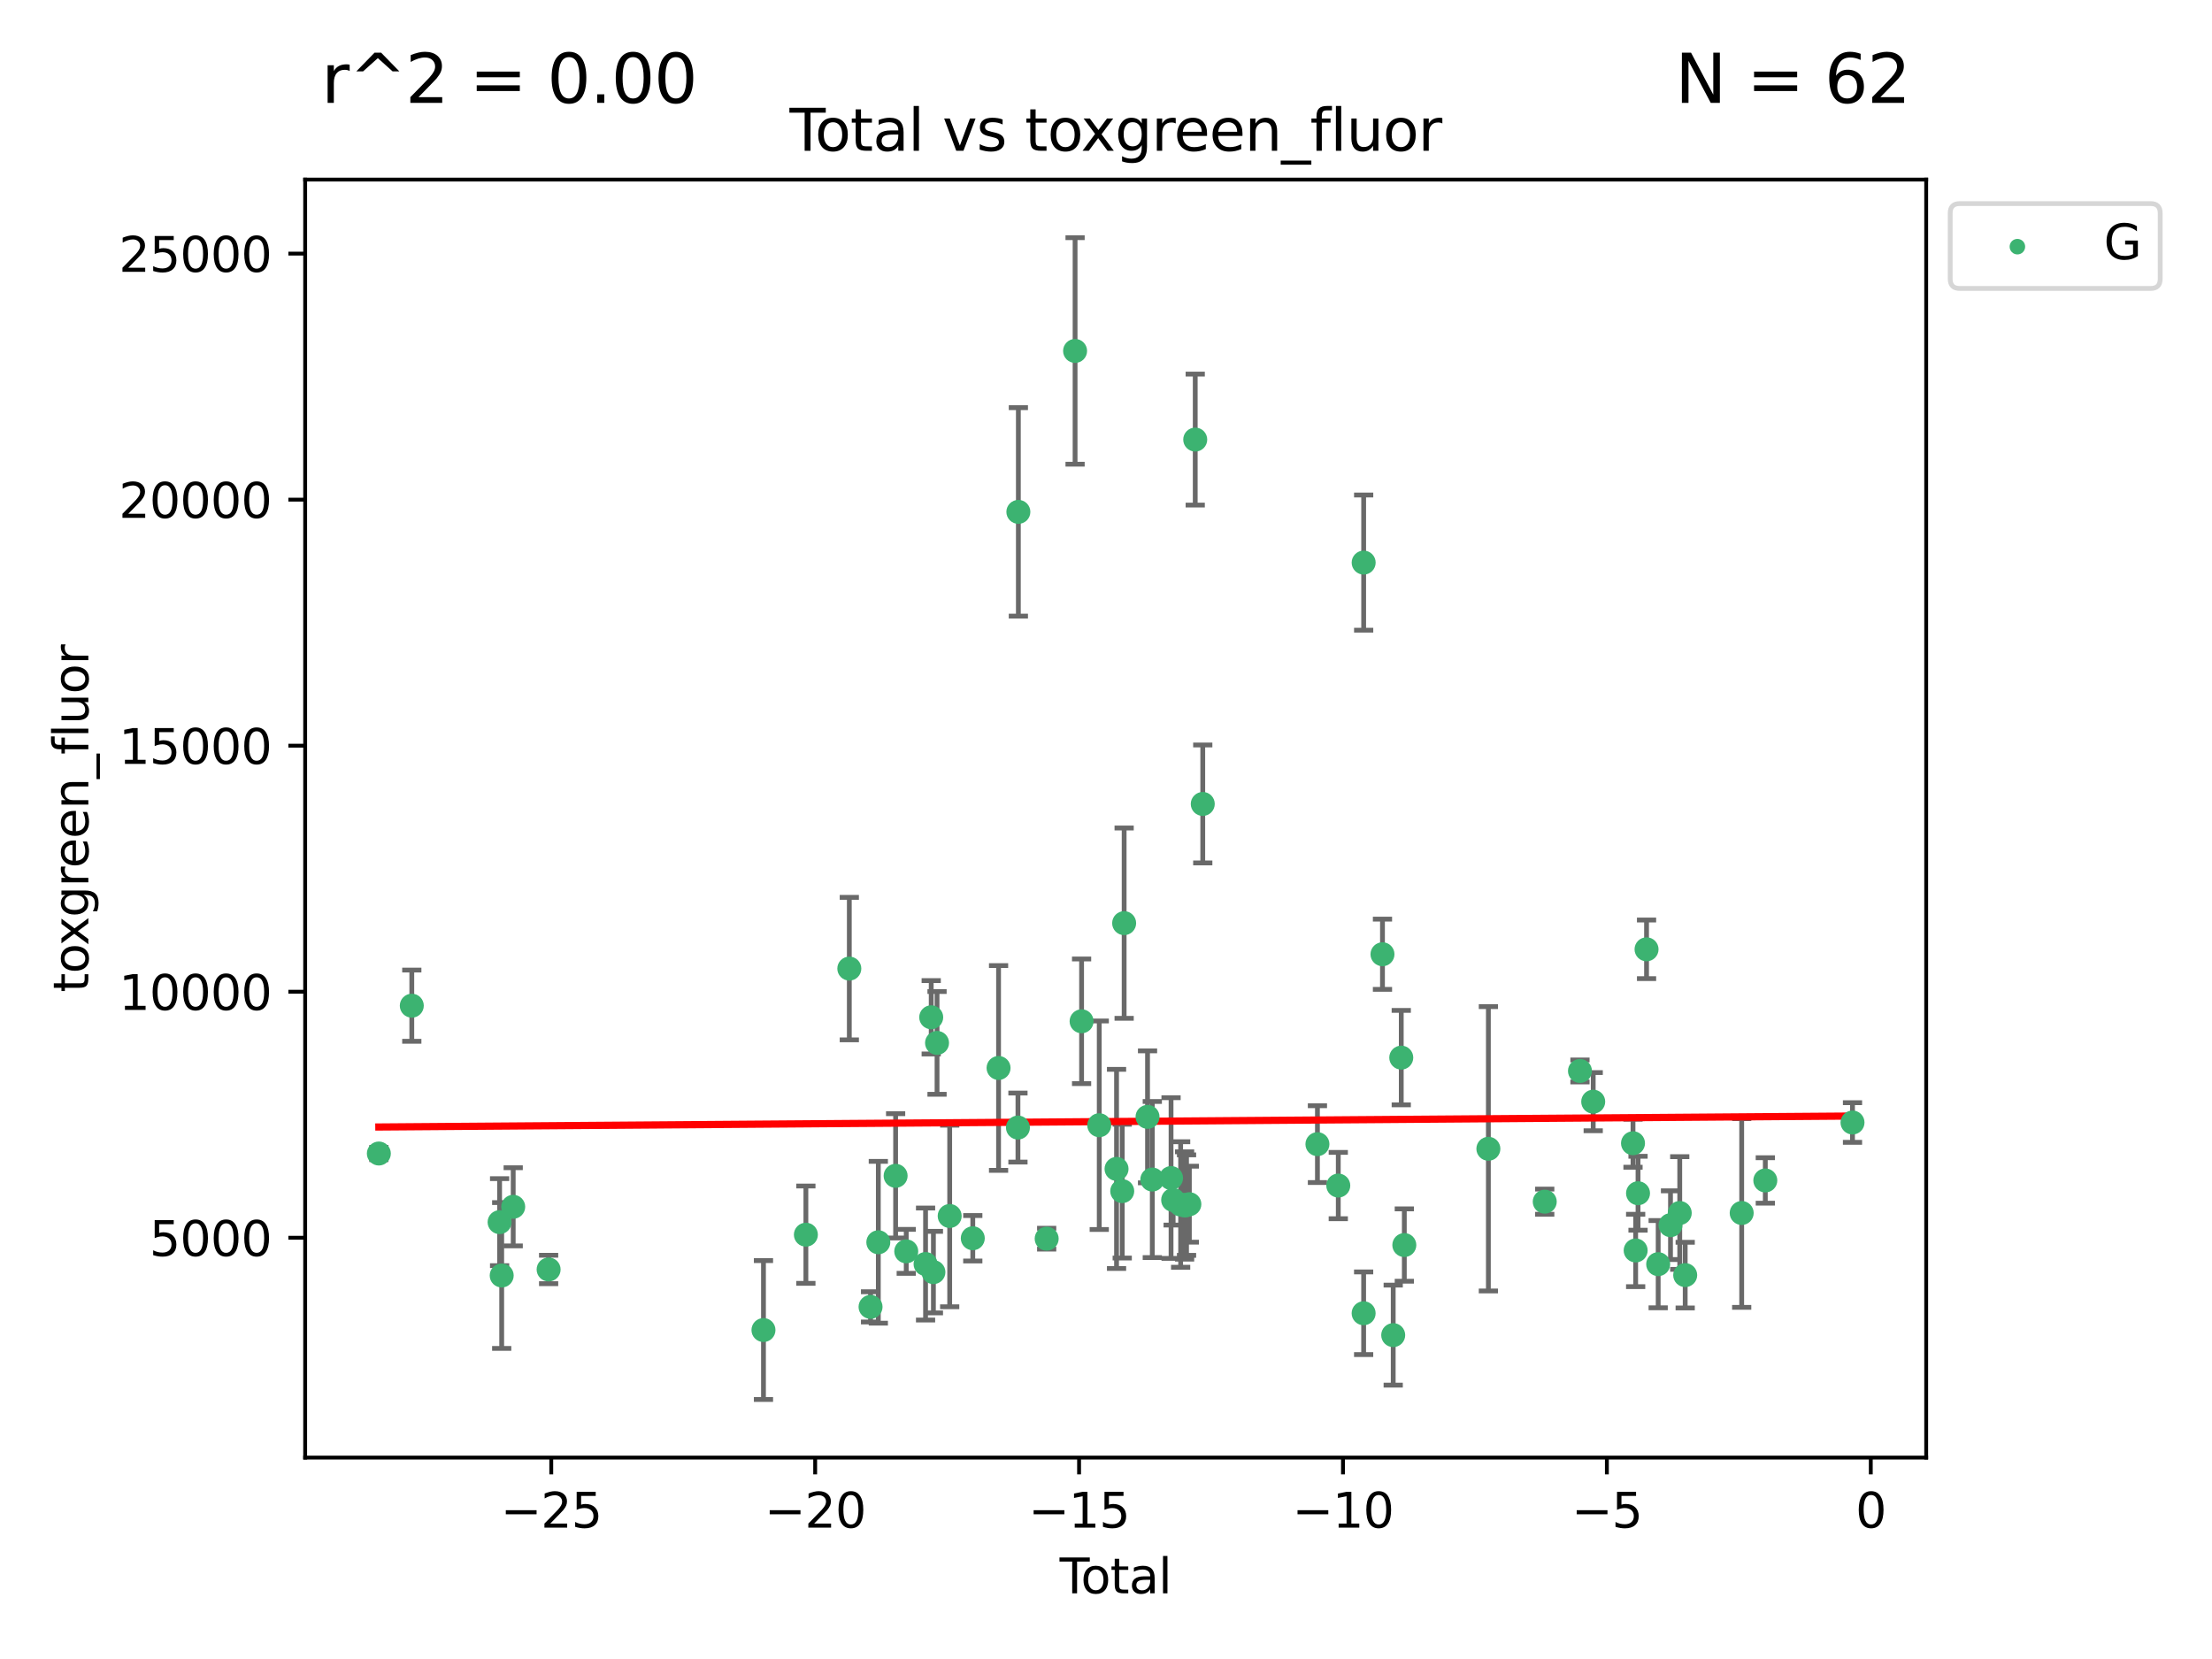 <?xml version="1.0" encoding="utf-8" standalone="no"?>
<!DOCTYPE svg PUBLIC "-//W3C//DTD SVG 1.1//EN"
  "http://www.w3.org/Graphics/SVG/1.1/DTD/svg11.dtd">
<svg xmlns:xlink="http://www.w3.org/1999/xlink" width="460.8pt" height="345.6pt" viewBox="0 0 460.8 345.6" xmlns="http://www.w3.org/2000/svg" version="1.1">
 <defs>
  <style type="text/css">*{stroke-linejoin: round; stroke-linecap: butt}</style>
 </defs>
 <g id="figure_1">
  <g id="patch_1">
   <path d="M 0 345.6 
L 460.8 345.6 
L 460.8 0 
L 0 0 
z
" style="fill: #ffffff"/>
  </g>
  <g id="axes_1">
   <g id="patch_2">
    <path d="M 63.571 303.64 
L 401.26 303.64 
L 401.26 37.411 
L 63.571 37.411 
z
" style="fill: #ffffff"/>
   </g>
   <g id="PathCollection_1">
    <defs>
     <path id="mf1ba4dc14d" d="M 0 1.118 
C 0.297 1.118 0.581 1 0.791 0.791 
C 1 0.581 1.118 0.297 1.118 0 
C 1.118 -0.297 1 -0.581 0.791 -0.791 
C 0.581 -1 0.297 -1.118 0 -1.118 
C -0.297 -1.118 -0.581 -1 -0.791 -0.791 
C -1 -0.581 -1.118 -0.297 -1.118 0 
C -1.118 0.297 -1 0.581 -0.791 0.791 
C -0.581 1 -0.297 1.118 0 1.118 
z
" style="stroke: #3cb371"/>
    </defs>
    <g clip-path="url(#pa11c1ba873)">
     <use xlink:href="#mf1ba4dc14d" x="78.921" y="240.299" style="fill: #3cb371; stroke: #3cb371"/>
     <use xlink:href="#mf1ba4dc14d" x="85.785" y="209.503" style="fill: #3cb371; stroke: #3cb371"/>
     <use xlink:href="#mf1ba4dc14d" x="104.076" y="254.595" style="fill: #3cb371; stroke: #3cb371"/>
     <use xlink:href="#mf1ba4dc14d" x="104.513" y="265.711" style="fill: #3cb371; stroke: #3cb371"/>
     <use xlink:href="#mf1ba4dc14d" x="106.91" y="251.399" style="fill: #3cb371; stroke: #3cb371"/>
     <use xlink:href="#mf1ba4dc14d" x="114.287" y="264.455" style="fill: #3cb371; stroke: #3cb371"/>
     <use xlink:href="#mf1ba4dc14d" x="159.045" y="277.073" style="fill: #3cb371; stroke: #3cb371"/>
     <use xlink:href="#mf1ba4dc14d" x="167.88" y="257.208" style="fill: #3cb371; stroke: #3cb371"/>
     <use xlink:href="#mf1ba4dc14d" x="176.928" y="201.776" style="fill: #3cb371; stroke: #3cb371"/>
     <use xlink:href="#mf1ba4dc14d" x="181.351" y="272.245" style="fill: #3cb371; stroke: #3cb371"/>
     <use xlink:href="#mf1ba4dc14d" x="182.971" y="258.786" style="fill: #3cb371; stroke: #3cb371"/>
     <use xlink:href="#mf1ba4dc14d" x="186.574" y="244.947" style="fill: #3cb371; stroke: #3cb371"/>
     <use xlink:href="#mf1ba4dc14d" x="188.787" y="260.679" style="fill: #3cb371; stroke: #3cb371"/>
     <use xlink:href="#mf1ba4dc14d" x="192.812" y="263.32" style="fill: #3cb371; stroke: #3cb371"/>
     <use xlink:href="#mf1ba4dc14d" x="193.988" y="211.918" style="fill: #3cb371; stroke: #3cb371"/>
     <use xlink:href="#mf1ba4dc14d" x="194.447" y="265.008" style="fill: #3cb371; stroke: #3cb371"/>
     <use xlink:href="#mf1ba4dc14d" x="195.203" y="217.256" style="fill: #3cb371; stroke: #3cb371"/>
     <use xlink:href="#mf1ba4dc14d" x="197.837" y="253.313" style="fill: #3cb371; stroke: #3cb371"/>
     <use xlink:href="#mf1ba4dc14d" x="202.649" y="257.952" style="fill: #3cb371; stroke: #3cb371"/>
     <use xlink:href="#mf1ba4dc14d" x="208.019" y="222.477" style="fill: #3cb371; stroke: #3cb371"/>
     <use xlink:href="#mf1ba4dc14d" x="212.057" y="234.891" style="fill: #3cb371; stroke: #3cb371"/>
     <use xlink:href="#mf1ba4dc14d" x="212.144" y="106.634" style="fill: #3cb371; stroke: #3cb371"/>
     <use xlink:href="#mf1ba4dc14d" x="218.04" y="258.042" style="fill: #3cb371; stroke: #3cb371"/>
     <use xlink:href="#mf1ba4dc14d" x="223.96" y="73.106" style="fill: #3cb371; stroke: #3cb371"/>
     <use xlink:href="#mf1ba4dc14d" x="225.315" y="212.753" style="fill: #3cb371; stroke: #3cb371"/>
     <use xlink:href="#mf1ba4dc14d" x="228.993" y="234.403" style="fill: #3cb371; stroke: #3cb371"/>
     <use xlink:href="#mf1ba4dc14d" x="232.596" y="243.505" style="fill: #3cb371; stroke: #3cb371"/>
     <use xlink:href="#mf1ba4dc14d" x="233.781" y="248.134" style="fill: #3cb371; stroke: #3cb371"/>
     <use xlink:href="#mf1ba4dc14d" x="234.179" y="192.308" style="fill: #3cb371; stroke: #3cb371"/>
     <use xlink:href="#mf1ba4dc14d" x="239.053" y="232.661" style="fill: #3cb371; stroke: #3cb371"/>
     <use xlink:href="#mf1ba4dc14d" x="240.046" y="245.721" style="fill: #3cb371; stroke: #3cb371"/>
     <use xlink:href="#mf1ba4dc14d" x="243.952" y="245.408" style="fill: #3cb371; stroke: #3cb371"/>
     <use xlink:href="#mf1ba4dc14d" x="244.39" y="249.975" style="fill: #3cb371; stroke: #3cb371"/>
     <use xlink:href="#mf1ba4dc14d" x="245.949" y="250.92" style="fill: #3cb371; stroke: #3cb371"/>
     <use xlink:href="#mf1ba4dc14d" x="246.773" y="251.124" style="fill: #3cb371; stroke: #3cb371"/>
     <use xlink:href="#mf1ba4dc14d" x="247.177" y="251.046" style="fill: #3cb371; stroke: #3cb371"/>
     <use xlink:href="#mf1ba4dc14d" x="247.765" y="250.854" style="fill: #3cb371; stroke: #3cb371"/>
     <use xlink:href="#mf1ba4dc14d" x="248.988" y="91.572" style="fill: #3cb371; stroke: #3cb371"/>
     <use xlink:href="#mf1ba4dc14d" x="250.557" y="167.476" style="fill: #3cb371; stroke: #3cb371"/>
     <use xlink:href="#mf1ba4dc14d" x="274.445" y="238.348" style="fill: #3cb371; stroke: #3cb371"/>
     <use xlink:href="#mf1ba4dc14d" x="278.788" y="246.973" style="fill: #3cb371; stroke: #3cb371"/>
     <use xlink:href="#mf1ba4dc14d" x="284.07" y="273.574" style="fill: #3cb371; stroke: #3cb371"/>
     <use xlink:href="#mf1ba4dc14d" x="284.076" y="117.2" style="fill: #3cb371; stroke: #3cb371"/>
     <use xlink:href="#mf1ba4dc14d" x="287.995" y="198.787" style="fill: #3cb371; stroke: #3cb371"/>
     <use xlink:href="#mf1ba4dc14d" x="290.231" y="278.131" style="fill: #3cb371; stroke: #3cb371"/>
     <use xlink:href="#mf1ba4dc14d" x="291.908" y="220.323" style="fill: #3cb371; stroke: #3cb371"/>
     <use xlink:href="#mf1ba4dc14d" x="292.545" y="259.368" style="fill: #3cb371; stroke: #3cb371"/>
     <use xlink:href="#mf1ba4dc14d" x="310.056" y="239.312" style="fill: #3cb371; stroke: #3cb371"/>
     <use xlink:href="#mf1ba4dc14d" x="321.798" y="250.329" style="fill: #3cb371; stroke: #3cb371"/>
     <use xlink:href="#mf1ba4dc14d" x="329.136" y="223.102" style="fill: #3cb371; stroke: #3cb371"/>
     <use xlink:href="#mf1ba4dc14d" x="331.895" y="229.499" style="fill: #3cb371; stroke: #3cb371"/>
     <use xlink:href="#mf1ba4dc14d" x="340.185" y="238.157" style="fill: #3cb371; stroke: #3cb371"/>
     <use xlink:href="#mf1ba4dc14d" x="340.737" y="260.493" style="fill: #3cb371; stroke: #3cb371"/>
     <use xlink:href="#mf1ba4dc14d" x="341.232" y="248.573" style="fill: #3cb371; stroke: #3cb371"/>
     <use xlink:href="#mf1ba4dc14d" x="343.005" y="197.758" style="fill: #3cb371; stroke: #3cb371"/>
     <use xlink:href="#mf1ba4dc14d" x="345.43" y="263.349" style="fill: #3cb371; stroke: #3cb371"/>
     <use xlink:href="#mf1ba4dc14d" x="347.996" y="255.227" style="fill: #3cb371; stroke: #3cb371"/>
     <use xlink:href="#mf1ba4dc14d" x="349.922" y="252.692" style="fill: #3cb371; stroke: #3cb371"/>
     <use xlink:href="#mf1ba4dc14d" x="351.057" y="265.63" style="fill: #3cb371; stroke: #3cb371"/>
     <use xlink:href="#mf1ba4dc14d" x="362.826" y="252.69" style="fill: #3cb371; stroke: #3cb371"/>
     <use xlink:href="#mf1ba4dc14d" x="367.746" y="245.91" style="fill: #3cb371; stroke: #3cb371"/>
     <use xlink:href="#mf1ba4dc14d" x="385.911" y="233.84" style="fill: #3cb371; stroke: #3cb371"/>
    </g>
   </g>
   <g id="matplotlib.axis_1">
    <g id="xtick_1">
     <g id="line2d_1">
      <defs>
       <path id="m470da95556" d="M 0 0 
L 0 3.5 
" style="stroke: #000000; stroke-width: 0.8"/>
      </defs>
      <g>
       <use xlink:href="#m470da95556" x="114.838" y="303.64" style="stroke: #000000; stroke-width: 0.8"/>
      </g>
     </g>
     <g id="text_1">
      <!-- −25 -->
      <g transform="translate(104.285 318.238)scale(0.1 -0.1)">
       <defs>
        <path id="DejaVuSans-2212" d="M 678 2272 
L 4684 2272 
L 4684 1741 
L 678 1741 
L 678 2272 
z
" transform="scale(0.016)"/>
        <path id="DejaVuSans-32" d="M 1228 531 
L 3431 531 
L 3431 0 
L 469 0 
L 469 531 
Q 828 903 1448 1529 
Q 2069 2156 2228 2338 
Q 2531 2678 2651 2914 
Q 2772 3150 2772 3378 
Q 2772 3750 2511 3984 
Q 2250 4219 1831 4219 
Q 1534 4219 1204 4116 
Q 875 4013 500 3803 
L 500 4441 
Q 881 4594 1212 4672 
Q 1544 4750 1819 4750 
Q 2544 4750 2975 4387 
Q 3406 4025 3406 3419 
Q 3406 3131 3298 2873 
Q 3191 2616 2906 2266 
Q 2828 2175 2409 1742 
Q 1991 1309 1228 531 
z
" transform="scale(0.016)"/>
        <path id="DejaVuSans-35" d="M 691 4666 
L 3169 4666 
L 3169 4134 
L 1269 4134 
L 1269 2991 
Q 1406 3038 1543 3061 
Q 1681 3084 1819 3084 
Q 2600 3084 3056 2656 
Q 3513 2228 3513 1497 
Q 3513 744 3044 326 
Q 2575 -91 1722 -91 
Q 1428 -91 1123 -41 
Q 819 9 494 109 
L 494 744 
Q 775 591 1075 516 
Q 1375 441 1709 441 
Q 2250 441 2565 725 
Q 2881 1009 2881 1497 
Q 2881 1984 2565 2268 
Q 2250 2553 1709 2553 
Q 1456 2553 1204 2497 
Q 953 2441 691 2322 
L 691 4666 
z
" transform="scale(0.016)"/>
       </defs>
       <use xlink:href="#DejaVuSans-2212"/>
       <use xlink:href="#DejaVuSans-32" x="83.789"/>
       <use xlink:href="#DejaVuSans-35" x="147.412"/>
      </g>
     </g>
    </g>
    <g id="xtick_2">
     <g id="line2d_2">
      <g>
       <use xlink:href="#m470da95556" x="169.814" y="303.64" style="stroke: #000000; stroke-width: 0.8"/>
      </g>
     </g>
     <g id="text_2">
      <!-- −20 -->
      <g transform="translate(159.261 318.238)scale(0.1 -0.1)">
       <defs>
        <path id="DejaVuSans-30" d="M 2034 4250 
Q 1547 4250 1301 3770 
Q 1056 3291 1056 2328 
Q 1056 1369 1301 889 
Q 1547 409 2034 409 
Q 2525 409 2770 889 
Q 3016 1369 3016 2328 
Q 3016 3291 2770 3770 
Q 2525 4250 2034 4250 
z
M 2034 4750 
Q 2819 4750 3233 4129 
Q 3647 3509 3647 2328 
Q 3647 1150 3233 529 
Q 2819 -91 2034 -91 
Q 1250 -91 836 529 
Q 422 1150 422 2328 
Q 422 3509 836 4129 
Q 1250 4750 2034 4750 
z
" transform="scale(0.016)"/>
       </defs>
       <use xlink:href="#DejaVuSans-2212"/>
       <use xlink:href="#DejaVuSans-32" x="83.789"/>
       <use xlink:href="#DejaVuSans-30" x="147.412"/>
      </g>
     </g>
    </g>
    <g id="xtick_3">
     <g id="line2d_3">
      <g>
       <use xlink:href="#m470da95556" x="224.79" y="303.64" style="stroke: #000000; stroke-width: 0.8"/>
      </g>
     </g>
     <g id="text_3">
      <!-- −15 -->
      <g transform="translate(214.237 318.238)scale(0.1 -0.1)">
       <defs>
        <path id="DejaVuSans-31" d="M 794 531 
L 1825 531 
L 1825 4091 
L 703 3866 
L 703 4441 
L 1819 4666 
L 2450 4666 
L 2450 531 
L 3481 531 
L 3481 0 
L 794 0 
L 794 531 
z
" transform="scale(0.016)"/>
       </defs>
       <use xlink:href="#DejaVuSans-2212"/>
       <use xlink:href="#DejaVuSans-31" x="83.789"/>
       <use xlink:href="#DejaVuSans-35" x="147.412"/>
      </g>
     </g>
    </g>
    <g id="xtick_4">
     <g id="line2d_4">
      <g>
       <use xlink:href="#m470da95556" x="279.766" y="303.64" style="stroke: #000000; stroke-width: 0.8"/>
      </g>
     </g>
     <g id="text_4">
      <!-- −10 -->
      <g transform="translate(269.214 318.238)scale(0.1 -0.1)">
       <use xlink:href="#DejaVuSans-2212"/>
       <use xlink:href="#DejaVuSans-31" x="83.789"/>
       <use xlink:href="#DejaVuSans-30" x="147.412"/>
      </g>
     </g>
    </g>
    <g id="xtick_5">
     <g id="line2d_5">
      <g>
       <use xlink:href="#m470da95556" x="334.742" y="303.64" style="stroke: #000000; stroke-width: 0.8"/>
      </g>
     </g>
     <g id="text_5">
      <!-- −5 -->
      <g transform="translate(327.371 318.238)scale(0.1 -0.1)">
       <use xlink:href="#DejaVuSans-2212"/>
       <use xlink:href="#DejaVuSans-35" x="83.789"/>
      </g>
     </g>
    </g>
    <g id="xtick_6">
     <g id="line2d_6">
      <g>
       <use xlink:href="#m470da95556" x="389.718" y="303.64" style="stroke: #000000; stroke-width: 0.8"/>
      </g>
     </g>
     <g id="text_6">
      <!-- 0 -->
      <g transform="translate(386.537 318.238)scale(0.1 -0.1)">
       <use xlink:href="#DejaVuSans-30"/>
      </g>
     </g>
    </g>
    <g id="text_7">
     <!-- Total -->
     <g transform="translate(220.739 331.917)scale(0.1 -0.1)">
      <defs>
       <path id="DejaVuSans-54" d="M -19 4666 
L 3928 4666 
L 3928 4134 
L 2272 4134 
L 2272 0 
L 1638 0 
L 1638 4134 
L -19 4134 
L -19 4666 
z
" transform="scale(0.016)"/>
       <path id="DejaVuSans-6f" d="M 1959 3097 
Q 1497 3097 1228 2736 
Q 959 2375 959 1747 
Q 959 1119 1226 758 
Q 1494 397 1959 397 
Q 2419 397 2687 759 
Q 2956 1122 2956 1747 
Q 2956 2369 2687 2733 
Q 2419 3097 1959 3097 
z
M 1959 3584 
Q 2709 3584 3137 3096 
Q 3566 2609 3566 1747 
Q 3566 888 3137 398 
Q 2709 -91 1959 -91 
Q 1206 -91 779 398 
Q 353 888 353 1747 
Q 353 2609 779 3096 
Q 1206 3584 1959 3584 
z
" transform="scale(0.016)"/>
       <path id="DejaVuSans-74" d="M 1172 4494 
L 1172 3500 
L 2356 3500 
L 2356 3053 
L 1172 3053 
L 1172 1153 
Q 1172 725 1289 603 
Q 1406 481 1766 481 
L 2356 481 
L 2356 0 
L 1766 0 
Q 1100 0 847 248 
Q 594 497 594 1153 
L 594 3053 
L 172 3053 
L 172 3500 
L 594 3500 
L 594 4494 
L 1172 4494 
z
" transform="scale(0.016)"/>
       <path id="DejaVuSans-61" d="M 2194 1759 
Q 1497 1759 1228 1600 
Q 959 1441 959 1056 
Q 959 750 1161 570 
Q 1363 391 1709 391 
Q 2188 391 2477 730 
Q 2766 1069 2766 1631 
L 2766 1759 
L 2194 1759 
z
M 3341 1997 
L 3341 0 
L 2766 0 
L 2766 531 
Q 2569 213 2275 61 
Q 1981 -91 1556 -91 
Q 1019 -91 701 211 
Q 384 513 384 1019 
Q 384 1609 779 1909 
Q 1175 2209 1959 2209 
L 2766 2209 
L 2766 2266 
Q 2766 2663 2505 2880 
Q 2244 3097 1772 3097 
Q 1472 3097 1187 3025 
Q 903 2953 641 2809 
L 641 3341 
Q 956 3463 1253 3523 
Q 1550 3584 1831 3584 
Q 2591 3584 2966 3190 
Q 3341 2797 3341 1997 
z
" transform="scale(0.016)"/>
       <path id="DejaVuSans-6c" d="M 603 4863 
L 1178 4863 
L 1178 0 
L 603 0 
L 603 4863 
z
" transform="scale(0.016)"/>
      </defs>
      <use xlink:href="#DejaVuSans-54"/>
      <use xlink:href="#DejaVuSans-6f" x="44.084"/>
      <use xlink:href="#DejaVuSans-74" x="105.266"/>
      <use xlink:href="#DejaVuSans-61" x="144.475"/>
      <use xlink:href="#DejaVuSans-6c" x="205.754"/>
     </g>
    </g>
   </g>
   <g id="matplotlib.axis_2">
    <g id="ytick_1">
     <g id="line2d_7">
      <defs>
       <path id="m745eebcdcb" d="M 0 0 
L -3.5 0 
" style="stroke: #000000; stroke-width: 0.8"/>
      </defs>
      <g>
       <use xlink:href="#m745eebcdcb" x="63.571" y="257.843" style="stroke: #000000; stroke-width: 0.8"/>
      </g>
     </g>
     <g id="text_8">
      <!-- 5000 -->
      <g transform="translate(31.121 261.642)scale(0.1 -0.1)">
       <use xlink:href="#DejaVuSans-35"/>
       <use xlink:href="#DejaVuSans-30" x="63.623"/>
       <use xlink:href="#DejaVuSans-30" x="127.246"/>
       <use xlink:href="#DejaVuSans-30" x="190.869"/>
      </g>
     </g>
    </g>
    <g id="ytick_2">
     <g id="line2d_8">
      <g>
       <use xlink:href="#m745eebcdcb" x="63.571" y="206.589" style="stroke: #000000; stroke-width: 0.8"/>
      </g>
     </g>
     <g id="text_9">
      <!-- 10000 -->
      <g transform="translate(24.759 210.388)scale(0.1 -0.1)">
       <use xlink:href="#DejaVuSans-31"/>
       <use xlink:href="#DejaVuSans-30" x="63.623"/>
       <use xlink:href="#DejaVuSans-30" x="127.246"/>
       <use xlink:href="#DejaVuSans-30" x="190.869"/>
       <use xlink:href="#DejaVuSans-30" x="254.492"/>
      </g>
     </g>
    </g>
    <g id="ytick_3">
     <g id="line2d_9">
      <g>
       <use xlink:href="#m745eebcdcb" x="63.571" y="155.335" style="stroke: #000000; stroke-width: 0.8"/>
      </g>
     </g>
     <g id="text_10">
      <!-- 15000 -->
      <g transform="translate(24.759 159.135)scale(0.1 -0.1)">
       <use xlink:href="#DejaVuSans-31"/>
       <use xlink:href="#DejaVuSans-35" x="63.623"/>
       <use xlink:href="#DejaVuSans-30" x="127.246"/>
       <use xlink:href="#DejaVuSans-30" x="190.869"/>
       <use xlink:href="#DejaVuSans-30" x="254.492"/>
      </g>
     </g>
    </g>
    <g id="ytick_4">
     <g id="line2d_10">
      <g>
       <use xlink:href="#m745eebcdcb" x="63.571" y="104.082" style="stroke: #000000; stroke-width: 0.8"/>
      </g>
     </g>
     <g id="text_11">
      <!-- 20000 -->
      <g transform="translate(24.759 107.881)scale(0.1 -0.1)">
       <use xlink:href="#DejaVuSans-32"/>
       <use xlink:href="#DejaVuSans-30" x="63.623"/>
       <use xlink:href="#DejaVuSans-30" x="127.246"/>
       <use xlink:href="#DejaVuSans-30" x="190.869"/>
       <use xlink:href="#DejaVuSans-30" x="254.492"/>
      </g>
     </g>
    </g>
    <g id="ytick_5">
     <g id="line2d_11">
      <g>
       <use xlink:href="#m745eebcdcb" x="63.571" y="52.828" style="stroke: #000000; stroke-width: 0.8"/>
      </g>
     </g>
     <g id="text_12">
      <!-- 25000 -->
      <g transform="translate(24.759 56.627)scale(0.1 -0.1)">
       <use xlink:href="#DejaVuSans-32"/>
       <use xlink:href="#DejaVuSans-35" x="63.623"/>
       <use xlink:href="#DejaVuSans-30" x="127.246"/>
       <use xlink:href="#DejaVuSans-30" x="190.869"/>
       <use xlink:href="#DejaVuSans-30" x="254.492"/>
      </g>
     </g>
    </g>
    <g id="text_13">
     <!-- toxgreen_fluor -->
     <g transform="translate(18.401 206.72)rotate(-90)scale(0.1 -0.1)">
      <defs>
       <path id="DejaVuSans-78" d="M 3513 3500 
L 2247 1797 
L 3578 0 
L 2900 0 
L 1881 1375 
L 863 0 
L 184 0 
L 1544 1831 
L 300 3500 
L 978 3500 
L 1906 2253 
L 2834 3500 
L 3513 3500 
z
" transform="scale(0.016)"/>
       <path id="DejaVuSans-67" d="M 2906 1791 
Q 2906 2416 2648 2759 
Q 2391 3103 1925 3103 
Q 1463 3103 1205 2759 
Q 947 2416 947 1791 
Q 947 1169 1205 825 
Q 1463 481 1925 481 
Q 2391 481 2648 825 
Q 2906 1169 2906 1791 
z
M 3481 434 
Q 3481 -459 3084 -895 
Q 2688 -1331 1869 -1331 
Q 1566 -1331 1297 -1286 
Q 1028 -1241 775 -1147 
L 775 -588 
Q 1028 -725 1275 -790 
Q 1522 -856 1778 -856 
Q 2344 -856 2625 -561 
Q 2906 -266 2906 331 
L 2906 616 
Q 2728 306 2450 153 
Q 2172 0 1784 0 
Q 1141 0 747 490 
Q 353 981 353 1791 
Q 353 2603 747 3093 
Q 1141 3584 1784 3584 
Q 2172 3584 2450 3431 
Q 2728 3278 2906 2969 
L 2906 3500 
L 3481 3500 
L 3481 434 
z
" transform="scale(0.016)"/>
       <path id="DejaVuSans-72" d="M 2631 2963 
Q 2534 3019 2420 3045 
Q 2306 3072 2169 3072 
Q 1681 3072 1420 2755 
Q 1159 2438 1159 1844 
L 1159 0 
L 581 0 
L 581 3500 
L 1159 3500 
L 1159 2956 
Q 1341 3275 1631 3429 
Q 1922 3584 2338 3584 
Q 2397 3584 2469 3576 
Q 2541 3569 2628 3553 
L 2631 2963 
z
" transform="scale(0.016)"/>
       <path id="DejaVuSans-65" d="M 3597 1894 
L 3597 1613 
L 953 1613 
Q 991 1019 1311 708 
Q 1631 397 2203 397 
Q 2534 397 2845 478 
Q 3156 559 3463 722 
L 3463 178 
Q 3153 47 2828 -22 
Q 2503 -91 2169 -91 
Q 1331 -91 842 396 
Q 353 884 353 1716 
Q 353 2575 817 3079 
Q 1281 3584 2069 3584 
Q 2775 3584 3186 3129 
Q 3597 2675 3597 1894 
z
M 3022 2063 
Q 3016 2534 2758 2815 
Q 2500 3097 2075 3097 
Q 1594 3097 1305 2825 
Q 1016 2553 972 2059 
L 3022 2063 
z
" transform="scale(0.016)"/>
       <path id="DejaVuSans-6e" d="M 3513 2113 
L 3513 0 
L 2938 0 
L 2938 2094 
Q 2938 2591 2744 2837 
Q 2550 3084 2163 3084 
Q 1697 3084 1428 2787 
Q 1159 2491 1159 1978 
L 1159 0 
L 581 0 
L 581 3500 
L 1159 3500 
L 1159 2956 
Q 1366 3272 1645 3428 
Q 1925 3584 2291 3584 
Q 2894 3584 3203 3211 
Q 3513 2838 3513 2113 
z
" transform="scale(0.016)"/>
       <path id="DejaVuSans-5f" d="M 3263 -1063 
L 3263 -1509 
L -63 -1509 
L -63 -1063 
L 3263 -1063 
z
" transform="scale(0.016)"/>
       <path id="DejaVuSans-66" d="M 2375 4863 
L 2375 4384 
L 1825 4384 
Q 1516 4384 1395 4259 
Q 1275 4134 1275 3809 
L 1275 3500 
L 2222 3500 
L 2222 3053 
L 1275 3053 
L 1275 0 
L 697 0 
L 697 3053 
L 147 3053 
L 147 3500 
L 697 3500 
L 697 3744 
Q 697 4328 969 4595 
Q 1241 4863 1831 4863 
L 2375 4863 
z
" transform="scale(0.016)"/>
       <path id="DejaVuSans-75" d="M 544 1381 
L 544 3500 
L 1119 3500 
L 1119 1403 
Q 1119 906 1312 657 
Q 1506 409 1894 409 
Q 2359 409 2629 706 
Q 2900 1003 2900 1516 
L 2900 3500 
L 3475 3500 
L 3475 0 
L 2900 0 
L 2900 538 
Q 2691 219 2414 64 
Q 2138 -91 1772 -91 
Q 1169 -91 856 284 
Q 544 659 544 1381 
z
M 1991 3584 
L 1991 3584 
z
" transform="scale(0.016)"/>
      </defs>
      <use xlink:href="#DejaVuSans-74"/>
      <use xlink:href="#DejaVuSans-6f" x="39.209"/>
      <use xlink:href="#DejaVuSans-78" x="97.266"/>
      <use xlink:href="#DejaVuSans-67" x="156.445"/>
      <use xlink:href="#DejaVuSans-72" x="219.922"/>
      <use xlink:href="#DejaVuSans-65" x="258.785"/>
      <use xlink:href="#DejaVuSans-65" x="320.309"/>
      <use xlink:href="#DejaVuSans-6e" x="381.832"/>
      <use xlink:href="#DejaVuSans-5f" x="445.211"/>
      <use xlink:href="#DejaVuSans-66" x="495.211"/>
      <use xlink:href="#DejaVuSans-6c" x="530.416"/>
      <use xlink:href="#DejaVuSans-75" x="558.199"/>
      <use xlink:href="#DejaVuSans-6f" x="621.578"/>
      <use xlink:href="#DejaVuSans-72" x="682.76"/>
     </g>
    </g>
   </g>
   <g id="LineCollection_1">
    <path d="M 78.921 241.574 
L 78.921 239.023 
" clip-path="url(#pa11c1ba873)" style="fill: none; stroke: #696969"/>
    <path d="M 85.785 216.921 
L 85.785 202.085 
" clip-path="url(#pa11c1ba873)" style="fill: none; stroke: #696969"/>
    <path d="M 104.076 263.659 
L 104.076 245.531 
" clip-path="url(#pa11c1ba873)" style="fill: none; stroke: #696969"/>
    <path d="M 104.513 280.896 
L 104.513 250.525 
" clip-path="url(#pa11c1ba873)" style="fill: none; stroke: #696969"/>
    <path d="M 106.91 259.542 
L 106.91 243.256 
" clip-path="url(#pa11c1ba873)" style="fill: none; stroke: #696969"/>
    <path d="M 114.287 267.413 
L 114.287 261.497 
" clip-path="url(#pa11c1ba873)" style="fill: none; stroke: #696969"/>
    <path d="M 159.045 291.539 
L 159.045 262.607 
" clip-path="url(#pa11c1ba873)" style="fill: none; stroke: #696969"/>
    <path d="M 167.88 267.345 
L 167.88 247.072 
" clip-path="url(#pa11c1ba873)" style="fill: none; stroke: #696969"/>
    <path d="M 176.928 216.615 
L 176.928 186.936 
" clip-path="url(#pa11c1ba873)" style="fill: none; stroke: #696969"/>
    <path d="M 181.351 275.395 
L 181.351 269.095 
" clip-path="url(#pa11c1ba873)" style="fill: none; stroke: #696969"/>
    <path d="M 182.971 275.639 
L 182.971 241.932 
" clip-path="url(#pa11c1ba873)" style="fill: none; stroke: #696969"/>
    <path d="M 186.574 257.898 
L 186.574 231.996 
" clip-path="url(#pa11c1ba873)" style="fill: none; stroke: #696969"/>
    <path d="M 188.787 265.262 
L 188.787 256.097 
" clip-path="url(#pa11c1ba873)" style="fill: none; stroke: #696969"/>
    <path d="M 192.812 274.989 
L 192.812 251.652 
" clip-path="url(#pa11c1ba873)" style="fill: none; stroke: #696969"/>
    <path d="M 193.988 219.562 
L 193.988 204.275 
" clip-path="url(#pa11c1ba873)" style="fill: none; stroke: #696969"/>
    <path d="M 194.447 273.502 
L 194.447 256.514 
" clip-path="url(#pa11c1ba873)" style="fill: none; stroke: #696969"/>
    <path d="M 195.203 227.96 
L 195.203 206.552 
" clip-path="url(#pa11c1ba873)" style="fill: none; stroke: #696969"/>
    <path d="M 197.837 272.224 
L 197.837 234.402 
" clip-path="url(#pa11c1ba873)" style="fill: none; stroke: #696969"/>
    <path d="M 202.649 262.686 
L 202.649 253.219 
" clip-path="url(#pa11c1ba873)" style="fill: none; stroke: #696969"/>
    <path d="M 208.019 243.804 
L 208.019 201.15 
" clip-path="url(#pa11c1ba873)" style="fill: none; stroke: #696969"/>
    <path d="M 212.057 242.077 
L 212.057 227.706 
" clip-path="url(#pa11c1ba873)" style="fill: none; stroke: #696969"/>
    <path d="M 212.144 128.347 
L 212.144 84.922 
" clip-path="url(#pa11c1ba873)" style="fill: none; stroke: #696969"/>
    <path d="M 218.04 260.22 
L 218.04 255.865 
" clip-path="url(#pa11c1ba873)" style="fill: none; stroke: #696969"/>
    <path d="M 223.96 96.699 
L 223.96 49.513 
" clip-path="url(#pa11c1ba873)" style="fill: none; stroke: #696969"/>
    <path d="M 225.315 225.734 
L 225.315 199.773 
" clip-path="url(#pa11c1ba873)" style="fill: none; stroke: #696969"/>
    <path d="M 228.993 256.121 
L 228.993 212.684 
" clip-path="url(#pa11c1ba873)" style="fill: none; stroke: #696969"/>
    <path d="M 232.596 264.249 
L 232.596 222.761 
" clip-path="url(#pa11c1ba873)" style="fill: none; stroke: #696969"/>
    <path d="M 233.781 262.072 
L 233.781 234.195 
" clip-path="url(#pa11c1ba873)" style="fill: none; stroke: #696969"/>
    <path d="M 234.179 212.13 
L 234.179 172.487 
" clip-path="url(#pa11c1ba873)" style="fill: none; stroke: #696969"/>
    <path d="M 239.053 246.403 
L 239.053 218.919 
" clip-path="url(#pa11c1ba873)" style="fill: none; stroke: #696969"/>
    <path d="M 240.046 261.978 
L 240.046 229.464 
" clip-path="url(#pa11c1ba873)" style="fill: none; stroke: #696969"/>
    <path d="M 243.952 262.143 
L 243.952 228.673 
" clip-path="url(#pa11c1ba873)" style="fill: none; stroke: #696969"/>
    <path d="M 244.39 255.207 
L 244.39 244.744 
" clip-path="url(#pa11c1ba873)" style="fill: none; stroke: #696969"/>
    <path d="M 245.949 263.994 
L 245.949 237.846 
" clip-path="url(#pa11c1ba873)" style="fill: none; stroke: #696969"/>
    <path d="M 246.773 262.308 
L 246.773 239.94 
" clip-path="url(#pa11c1ba873)" style="fill: none; stroke: #696969"/>
    <path d="M 247.177 261.512 
L 247.177 240.581 
" clip-path="url(#pa11c1ba873)" style="fill: none; stroke: #696969"/>
    <path d="M 247.765 258.771 
L 247.765 242.937 
" clip-path="url(#pa11c1ba873)" style="fill: none; stroke: #696969"/>
    <path d="M 248.988 105.212 
L 248.988 77.931 
" clip-path="url(#pa11c1ba873)" style="fill: none; stroke: #696969"/>
    <path d="M 250.557 179.76 
L 250.557 155.192 
" clip-path="url(#pa11c1ba873)" style="fill: none; stroke: #696969"/>
    <path d="M 274.445 246.347 
L 274.445 230.348 
" clip-path="url(#pa11c1ba873)" style="fill: none; stroke: #696969"/>
    <path d="M 278.788 253.884 
L 278.788 240.062 
" clip-path="url(#pa11c1ba873)" style="fill: none; stroke: #696969"/>
    <path d="M 284.07 282.183 
L 284.07 264.966 
" clip-path="url(#pa11c1ba873)" style="fill: none; stroke: #696969"/>
    <path d="M 284.076 131.281 
L 284.076 103.119 
" clip-path="url(#pa11c1ba873)" style="fill: none; stroke: #696969"/>
    <path d="M 287.995 206.104 
L 287.995 191.471 
" clip-path="url(#pa11c1ba873)" style="fill: none; stroke: #696969"/>
    <path d="M 290.231 288.547 
L 290.231 267.715 
" clip-path="url(#pa11c1ba873)" style="fill: none; stroke: #696969"/>
    <path d="M 291.908 230.16 
L 291.908 210.487 
" clip-path="url(#pa11c1ba873)" style="fill: none; stroke: #696969"/>
    <path d="M 292.545 266.905 
L 292.545 251.831 
" clip-path="url(#pa11c1ba873)" style="fill: none; stroke: #696969"/>
    <path d="M 310.056 268.931 
L 310.056 209.693 
" clip-path="url(#pa11c1ba873)" style="fill: none; stroke: #696969"/>
    <path d="M 321.798 252.952 
L 321.798 247.706 
" clip-path="url(#pa11c1ba873)" style="fill: none; stroke: #696969"/>
    <path d="M 329.136 225.393 
L 329.136 220.812 
" clip-path="url(#pa11c1ba873)" style="fill: none; stroke: #696969"/>
    <path d="M 331.895 235.557 
L 331.895 223.441 
" clip-path="url(#pa11c1ba873)" style="fill: none; stroke: #696969"/>
    <path d="M 340.185 243.156 
L 340.185 233.159 
" clip-path="url(#pa11c1ba873)" style="fill: none; stroke: #696969"/>
    <path d="M 340.737 268.032 
L 340.737 252.954 
" clip-path="url(#pa11c1ba873)" style="fill: none; stroke: #696969"/>
    <path d="M 341.232 256.275 
L 341.232 240.872 
" clip-path="url(#pa11c1ba873)" style="fill: none; stroke: #696969"/>
    <path d="M 343.005 203.862 
L 343.005 191.654 
" clip-path="url(#pa11c1ba873)" style="fill: none; stroke: #696969"/>
    <path d="M 345.43 272.436 
L 345.43 254.262 
" clip-path="url(#pa11c1ba873)" style="fill: none; stroke: #696969"/>
    <path d="M 347.996 262.384 
L 347.996 248.07 
" clip-path="url(#pa11c1ba873)" style="fill: none; stroke: #696969"/>
    <path d="M 349.922 264.428 
L 349.922 240.955 
" clip-path="url(#pa11c1ba873)" style="fill: none; stroke: #696969"/>
    <path d="M 351.057 272.472 
L 351.057 258.789 
" clip-path="url(#pa11c1ba873)" style="fill: none; stroke: #696969"/>
    <path d="M 362.826 272.345 
L 362.826 233.034 
" clip-path="url(#pa11c1ba873)" style="fill: none; stroke: #696969"/>
    <path d="M 367.746 250.645 
L 367.746 241.175 
" clip-path="url(#pa11c1ba873)" style="fill: none; stroke: #696969"/>
    <path d="M 385.911 237.968 
L 385.911 229.713 
" clip-path="url(#pa11c1ba873)" style="fill: none; stroke: #696969"/>
   </g>
   <g id="line2d_12">
    <defs>
     <path id="m2425c8d08a" d="M 2 0 
L -2 -0 
" style="stroke: #696969"/>
    </defs>
    <g clip-path="url(#pa11c1ba873)">
     <use xlink:href="#m2425c8d08a" x="78.921" y="241.574" style="fill: #696969; stroke: #696969"/>
     <use xlink:href="#m2425c8d08a" x="85.785" y="216.921" style="fill: #696969; stroke: #696969"/>
     <use xlink:href="#m2425c8d08a" x="104.076" y="263.659" style="fill: #696969; stroke: #696969"/>
     <use xlink:href="#m2425c8d08a" x="104.513" y="280.896" style="fill: #696969; stroke: #696969"/>
     <use xlink:href="#m2425c8d08a" x="106.91" y="259.542" style="fill: #696969; stroke: #696969"/>
     <use xlink:href="#m2425c8d08a" x="114.287" y="267.413" style="fill: #696969; stroke: #696969"/>
     <use xlink:href="#m2425c8d08a" x="159.045" y="291.539" style="fill: #696969; stroke: #696969"/>
     <use xlink:href="#m2425c8d08a" x="167.88" y="267.345" style="fill: #696969; stroke: #696969"/>
     <use xlink:href="#m2425c8d08a" x="176.928" y="216.615" style="fill: #696969; stroke: #696969"/>
     <use xlink:href="#m2425c8d08a" x="181.351" y="275.395" style="fill: #696969; stroke: #696969"/>
     <use xlink:href="#m2425c8d08a" x="182.971" y="275.639" style="fill: #696969; stroke: #696969"/>
     <use xlink:href="#m2425c8d08a" x="186.574" y="257.898" style="fill: #696969; stroke: #696969"/>
     <use xlink:href="#m2425c8d08a" x="188.787" y="265.262" style="fill: #696969; stroke: #696969"/>
     <use xlink:href="#m2425c8d08a" x="192.812" y="274.989" style="fill: #696969; stroke: #696969"/>
     <use xlink:href="#m2425c8d08a" x="193.988" y="219.562" style="fill: #696969; stroke: #696969"/>
     <use xlink:href="#m2425c8d08a" x="194.447" y="273.502" style="fill: #696969; stroke: #696969"/>
     <use xlink:href="#m2425c8d08a" x="195.203" y="227.96" style="fill: #696969; stroke: #696969"/>
     <use xlink:href="#m2425c8d08a" x="197.837" y="272.224" style="fill: #696969; stroke: #696969"/>
     <use xlink:href="#m2425c8d08a" x="202.649" y="262.686" style="fill: #696969; stroke: #696969"/>
     <use xlink:href="#m2425c8d08a" x="208.019" y="243.804" style="fill: #696969; stroke: #696969"/>
     <use xlink:href="#m2425c8d08a" x="212.057" y="242.077" style="fill: #696969; stroke: #696969"/>
     <use xlink:href="#m2425c8d08a" x="212.144" y="128.347" style="fill: #696969; stroke: #696969"/>
     <use xlink:href="#m2425c8d08a" x="218.04" y="260.22" style="fill: #696969; stroke: #696969"/>
     <use xlink:href="#m2425c8d08a" x="223.96" y="96.699" style="fill: #696969; stroke: #696969"/>
     <use xlink:href="#m2425c8d08a" x="225.315" y="225.734" style="fill: #696969; stroke: #696969"/>
     <use xlink:href="#m2425c8d08a" x="228.993" y="256.121" style="fill: #696969; stroke: #696969"/>
     <use xlink:href="#m2425c8d08a" x="232.596" y="264.249" style="fill: #696969; stroke: #696969"/>
     <use xlink:href="#m2425c8d08a" x="233.781" y="262.072" style="fill: #696969; stroke: #696969"/>
     <use xlink:href="#m2425c8d08a" x="234.179" y="212.13" style="fill: #696969; stroke: #696969"/>
     <use xlink:href="#m2425c8d08a" x="239.053" y="246.403" style="fill: #696969; stroke: #696969"/>
     <use xlink:href="#m2425c8d08a" x="240.046" y="261.978" style="fill: #696969; stroke: #696969"/>
     <use xlink:href="#m2425c8d08a" x="243.952" y="262.143" style="fill: #696969; stroke: #696969"/>
     <use xlink:href="#m2425c8d08a" x="244.39" y="255.207" style="fill: #696969; stroke: #696969"/>
     <use xlink:href="#m2425c8d08a" x="245.949" y="263.994" style="fill: #696969; stroke: #696969"/>
     <use xlink:href="#m2425c8d08a" x="246.773" y="262.308" style="fill: #696969; stroke: #696969"/>
     <use xlink:href="#m2425c8d08a" x="247.177" y="261.512" style="fill: #696969; stroke: #696969"/>
     <use xlink:href="#m2425c8d08a" x="247.765" y="258.771" style="fill: #696969; stroke: #696969"/>
     <use xlink:href="#m2425c8d08a" x="248.988" y="105.212" style="fill: #696969; stroke: #696969"/>
     <use xlink:href="#m2425c8d08a" x="250.557" y="179.76" style="fill: #696969; stroke: #696969"/>
     <use xlink:href="#m2425c8d08a" x="274.445" y="246.347" style="fill: #696969; stroke: #696969"/>
     <use xlink:href="#m2425c8d08a" x="278.788" y="253.884" style="fill: #696969; stroke: #696969"/>
     <use xlink:href="#m2425c8d08a" x="284.07" y="282.183" style="fill: #696969; stroke: #696969"/>
     <use xlink:href="#m2425c8d08a" x="284.076" y="131.281" style="fill: #696969; stroke: #696969"/>
     <use xlink:href="#m2425c8d08a" x="287.995" y="206.104" style="fill: #696969; stroke: #696969"/>
     <use xlink:href="#m2425c8d08a" x="290.231" y="288.547" style="fill: #696969; stroke: #696969"/>
     <use xlink:href="#m2425c8d08a" x="291.908" y="230.16" style="fill: #696969; stroke: #696969"/>
     <use xlink:href="#m2425c8d08a" x="292.545" y="266.905" style="fill: #696969; stroke: #696969"/>
     <use xlink:href="#m2425c8d08a" x="310.056" y="268.931" style="fill: #696969; stroke: #696969"/>
     <use xlink:href="#m2425c8d08a" x="321.798" y="252.952" style="fill: #696969; stroke: #696969"/>
     <use xlink:href="#m2425c8d08a" x="329.136" y="225.393" style="fill: #696969; stroke: #696969"/>
     <use xlink:href="#m2425c8d08a" x="331.895" y="235.557" style="fill: #696969; stroke: #696969"/>
     <use xlink:href="#m2425c8d08a" x="340.185" y="243.156" style="fill: #696969; stroke: #696969"/>
     <use xlink:href="#m2425c8d08a" x="340.737" y="268.032" style="fill: #696969; stroke: #696969"/>
     <use xlink:href="#m2425c8d08a" x="341.232" y="256.275" style="fill: #696969; stroke: #696969"/>
     <use xlink:href="#m2425c8d08a" x="343.005" y="203.862" style="fill: #696969; stroke: #696969"/>
     <use xlink:href="#m2425c8d08a" x="345.43" y="272.436" style="fill: #696969; stroke: #696969"/>
     <use xlink:href="#m2425c8d08a" x="347.996" y="262.384" style="fill: #696969; stroke: #696969"/>
     <use xlink:href="#m2425c8d08a" x="349.922" y="264.428" style="fill: #696969; stroke: #696969"/>
     <use xlink:href="#m2425c8d08a" x="351.057" y="272.472" style="fill: #696969; stroke: #696969"/>
     <use xlink:href="#m2425c8d08a" x="362.826" y="272.345" style="fill: #696969; stroke: #696969"/>
     <use xlink:href="#m2425c8d08a" x="367.746" y="250.645" style="fill: #696969; stroke: #696969"/>
     <use xlink:href="#m2425c8d08a" x="385.911" y="237.968" style="fill: #696969; stroke: #696969"/>
    </g>
   </g>
   <g id="line2d_13">
    <g clip-path="url(#pa11c1ba873)">
     <use xlink:href="#m2425c8d08a" x="78.921" y="239.023" style="fill: #696969; stroke: #696969"/>
     <use xlink:href="#m2425c8d08a" x="85.785" y="202.085" style="fill: #696969; stroke: #696969"/>
     <use xlink:href="#m2425c8d08a" x="104.076" y="245.531" style="fill: #696969; stroke: #696969"/>
     <use xlink:href="#m2425c8d08a" x="104.513" y="250.525" style="fill: #696969; stroke: #696969"/>
     <use xlink:href="#m2425c8d08a" x="106.91" y="243.256" style="fill: #696969; stroke: #696969"/>
     <use xlink:href="#m2425c8d08a" x="114.287" y="261.497" style="fill: #696969; stroke: #696969"/>
     <use xlink:href="#m2425c8d08a" x="159.045" y="262.607" style="fill: #696969; stroke: #696969"/>
     <use xlink:href="#m2425c8d08a" x="167.88" y="247.072" style="fill: #696969; stroke: #696969"/>
     <use xlink:href="#m2425c8d08a" x="176.928" y="186.936" style="fill: #696969; stroke: #696969"/>
     <use xlink:href="#m2425c8d08a" x="181.351" y="269.095" style="fill: #696969; stroke: #696969"/>
     <use xlink:href="#m2425c8d08a" x="182.971" y="241.932" style="fill: #696969; stroke: #696969"/>
     <use xlink:href="#m2425c8d08a" x="186.574" y="231.996" style="fill: #696969; stroke: #696969"/>
     <use xlink:href="#m2425c8d08a" x="188.787" y="256.097" style="fill: #696969; stroke: #696969"/>
     <use xlink:href="#m2425c8d08a" x="192.812" y="251.652" style="fill: #696969; stroke: #696969"/>
     <use xlink:href="#m2425c8d08a" x="193.988" y="204.275" style="fill: #696969; stroke: #696969"/>
     <use xlink:href="#m2425c8d08a" x="194.447" y="256.514" style="fill: #696969; stroke: #696969"/>
     <use xlink:href="#m2425c8d08a" x="195.203" y="206.552" style="fill: #696969; stroke: #696969"/>
     <use xlink:href="#m2425c8d08a" x="197.837" y="234.402" style="fill: #696969; stroke: #696969"/>
     <use xlink:href="#m2425c8d08a" x="202.649" y="253.219" style="fill: #696969; stroke: #696969"/>
     <use xlink:href="#m2425c8d08a" x="208.019" y="201.15" style="fill: #696969; stroke: #696969"/>
     <use xlink:href="#m2425c8d08a" x="212.057" y="227.706" style="fill: #696969; stroke: #696969"/>
     <use xlink:href="#m2425c8d08a" x="212.144" y="84.922" style="fill: #696969; stroke: #696969"/>
     <use xlink:href="#m2425c8d08a" x="218.04" y="255.865" style="fill: #696969; stroke: #696969"/>
     <use xlink:href="#m2425c8d08a" x="223.96" y="49.513" style="fill: #696969; stroke: #696969"/>
     <use xlink:href="#m2425c8d08a" x="225.315" y="199.773" style="fill: #696969; stroke: #696969"/>
     <use xlink:href="#m2425c8d08a" x="228.993" y="212.684" style="fill: #696969; stroke: #696969"/>
     <use xlink:href="#m2425c8d08a" x="232.596" y="222.761" style="fill: #696969; stroke: #696969"/>
     <use xlink:href="#m2425c8d08a" x="233.781" y="234.195" style="fill: #696969; stroke: #696969"/>
     <use xlink:href="#m2425c8d08a" x="234.179" y="172.487" style="fill: #696969; stroke: #696969"/>
     <use xlink:href="#m2425c8d08a" x="239.053" y="218.919" style="fill: #696969; stroke: #696969"/>
     <use xlink:href="#m2425c8d08a" x="240.046" y="229.464" style="fill: #696969; stroke: #696969"/>
     <use xlink:href="#m2425c8d08a" x="243.952" y="228.673" style="fill: #696969; stroke: #696969"/>
     <use xlink:href="#m2425c8d08a" x="244.39" y="244.744" style="fill: #696969; stroke: #696969"/>
     <use xlink:href="#m2425c8d08a" x="245.949" y="237.846" style="fill: #696969; stroke: #696969"/>
     <use xlink:href="#m2425c8d08a" x="246.773" y="239.94" style="fill: #696969; stroke: #696969"/>
     <use xlink:href="#m2425c8d08a" x="247.177" y="240.581" style="fill: #696969; stroke: #696969"/>
     <use xlink:href="#m2425c8d08a" x="247.765" y="242.937" style="fill: #696969; stroke: #696969"/>
     <use xlink:href="#m2425c8d08a" x="248.988" y="77.931" style="fill: #696969; stroke: #696969"/>
     <use xlink:href="#m2425c8d08a" x="250.557" y="155.192" style="fill: #696969; stroke: #696969"/>
     <use xlink:href="#m2425c8d08a" x="274.445" y="230.348" style="fill: #696969; stroke: #696969"/>
     <use xlink:href="#m2425c8d08a" x="278.788" y="240.062" style="fill: #696969; stroke: #696969"/>
     <use xlink:href="#m2425c8d08a" x="284.07" y="264.966" style="fill: #696969; stroke: #696969"/>
     <use xlink:href="#m2425c8d08a" x="284.076" y="103.119" style="fill: #696969; stroke: #696969"/>
     <use xlink:href="#m2425c8d08a" x="287.995" y="191.471" style="fill: #696969; stroke: #696969"/>
     <use xlink:href="#m2425c8d08a" x="290.231" y="267.715" style="fill: #696969; stroke: #696969"/>
     <use xlink:href="#m2425c8d08a" x="291.908" y="210.487" style="fill: #696969; stroke: #696969"/>
     <use xlink:href="#m2425c8d08a" x="292.545" y="251.831" style="fill: #696969; stroke: #696969"/>
     <use xlink:href="#m2425c8d08a" x="310.056" y="209.693" style="fill: #696969; stroke: #696969"/>
     <use xlink:href="#m2425c8d08a" x="321.798" y="247.706" style="fill: #696969; stroke: #696969"/>
     <use xlink:href="#m2425c8d08a" x="329.136" y="220.812" style="fill: #696969; stroke: #696969"/>
     <use xlink:href="#m2425c8d08a" x="331.895" y="223.441" style="fill: #696969; stroke: #696969"/>
     <use xlink:href="#m2425c8d08a" x="340.185" y="233.159" style="fill: #696969; stroke: #696969"/>
     <use xlink:href="#m2425c8d08a" x="340.737" y="252.954" style="fill: #696969; stroke: #696969"/>
     <use xlink:href="#m2425c8d08a" x="341.232" y="240.872" style="fill: #696969; stroke: #696969"/>
     <use xlink:href="#m2425c8d08a" x="343.005" y="191.654" style="fill: #696969; stroke: #696969"/>
     <use xlink:href="#m2425c8d08a" x="345.43" y="254.262" style="fill: #696969; stroke: #696969"/>
     <use xlink:href="#m2425c8d08a" x="347.996" y="248.07" style="fill: #696969; stroke: #696969"/>
     <use xlink:href="#m2425c8d08a" x="349.922" y="240.955" style="fill: #696969; stroke: #696969"/>
     <use xlink:href="#m2425c8d08a" x="351.057" y="258.789" style="fill: #696969; stroke: #696969"/>
     <use xlink:href="#m2425c8d08a" x="362.826" y="233.034" style="fill: #696969; stroke: #696969"/>
     <use xlink:href="#m2425c8d08a" x="367.746" y="241.175" style="fill: #696969; stroke: #696969"/>
     <use xlink:href="#m2425c8d08a" x="385.911" y="229.713" style="fill: #696969; stroke: #696969"/>
    </g>
   </g>
   <g id="line2d_14">
    <path d="M 78.921 234.774 
L 85.785 234.723 
L 104.076 234.587 
L 104.513 234.584 
L 106.91 234.566 
L 114.287 234.511 
L 159.045 234.178 
L 167.88 234.113 
L 176.928 234.045 
L 181.351 234.013 
L 182.971 234.001 
L 186.574 233.974 
L 188.787 233.957 
L 192.812 233.927 
L 193.988 233.919 
L 194.447 233.915 
L 195.203 233.91 
L 197.837 233.89 
L 202.649 233.854 
L 208.019 233.814 
L 212.057 233.784 
L 212.144 233.784 
L 218.04 233.74 
L 223.96 233.696 
L 225.315 233.686 
L 228.993 233.658 
L 232.596 233.632 
L 233.781 233.623 
L 234.179 233.62 
L 239.053 233.584 
L 240.046 233.576 
L 243.952 233.547 
L 244.39 233.544 
L 245.949 233.532 
L 246.773 233.526 
L 247.177 233.523 
L 247.765 233.519 
L 248.988 233.51 
L 250.557 233.498 
L 274.445 233.32 
L 278.788 233.288 
L 284.07 233.249 
L 284.076 233.249 
L 287.995 233.22 
L 290.231 233.203 
L 291.908 233.191 
L 292.545 233.186 
L 310.056 233.056 
L 321.798 232.968 
L 329.136 232.914 
L 331.895 232.893 
L 340.185 232.832 
L 340.737 232.828 
L 341.232 232.824 
L 343.005 232.811 
L 345.43 232.793 
L 347.996 232.774 
L 349.922 232.759 
L 351.057 232.751 
L 362.826 232.663 
L 367.746 232.627 
L 385.911 232.492 
" clip-path="url(#pa11c1ba873)" style="fill: none; stroke: #ff0000; stroke-width: 1.5; stroke-linecap: square"/>
   </g>
   <g id="line2d_15">
    <defs>
     <path id="m7a4cbe17fd" d="M 0 2 
C 0.53 2 1.039 1.789 1.414 1.414 
C 1.789 1.039 2 0.53 2 0 
C 2 -0.53 1.789 -1.039 1.414 -1.414 
C 1.039 -1.789 0.53 -2 0 -2 
C -0.53 -2 -1.039 -1.789 -1.414 -1.414 
C -1.789 -1.039 -2 -0.53 -2 0 
C -2 0.53 -1.789 1.039 -1.414 1.414 
C -1.039 1.789 -0.53 2 0 2 
z
" style="stroke: #3cb371"/>
    </defs>
    <g clip-path="url(#pa11c1ba873)">
     <use xlink:href="#m7a4cbe17fd" x="78.921" y="240.299" style="fill: #3cb371; stroke: #3cb371"/>
     <use xlink:href="#m7a4cbe17fd" x="85.785" y="209.503" style="fill: #3cb371; stroke: #3cb371"/>
     <use xlink:href="#m7a4cbe17fd" x="104.076" y="254.595" style="fill: #3cb371; stroke: #3cb371"/>
     <use xlink:href="#m7a4cbe17fd" x="104.513" y="265.711" style="fill: #3cb371; stroke: #3cb371"/>
     <use xlink:href="#m7a4cbe17fd" x="106.91" y="251.399" style="fill: #3cb371; stroke: #3cb371"/>
     <use xlink:href="#m7a4cbe17fd" x="114.287" y="264.455" style="fill: #3cb371; stroke: #3cb371"/>
     <use xlink:href="#m7a4cbe17fd" x="159.045" y="277.073" style="fill: #3cb371; stroke: #3cb371"/>
     <use xlink:href="#m7a4cbe17fd" x="167.88" y="257.208" style="fill: #3cb371; stroke: #3cb371"/>
     <use xlink:href="#m7a4cbe17fd" x="176.928" y="201.776" style="fill: #3cb371; stroke: #3cb371"/>
     <use xlink:href="#m7a4cbe17fd" x="181.351" y="272.245" style="fill: #3cb371; stroke: #3cb371"/>
     <use xlink:href="#m7a4cbe17fd" x="182.971" y="258.786" style="fill: #3cb371; stroke: #3cb371"/>
     <use xlink:href="#m7a4cbe17fd" x="186.574" y="244.947" style="fill: #3cb371; stroke: #3cb371"/>
     <use xlink:href="#m7a4cbe17fd" x="188.787" y="260.679" style="fill: #3cb371; stroke: #3cb371"/>
     <use xlink:href="#m7a4cbe17fd" x="192.812" y="263.32" style="fill: #3cb371; stroke: #3cb371"/>
     <use xlink:href="#m7a4cbe17fd" x="193.988" y="211.918" style="fill: #3cb371; stroke: #3cb371"/>
     <use xlink:href="#m7a4cbe17fd" x="194.447" y="265.008" style="fill: #3cb371; stroke: #3cb371"/>
     <use xlink:href="#m7a4cbe17fd" x="195.203" y="217.256" style="fill: #3cb371; stroke: #3cb371"/>
     <use xlink:href="#m7a4cbe17fd" x="197.837" y="253.313" style="fill: #3cb371; stroke: #3cb371"/>
     <use xlink:href="#m7a4cbe17fd" x="202.649" y="257.952" style="fill: #3cb371; stroke: #3cb371"/>
     <use xlink:href="#m7a4cbe17fd" x="208.019" y="222.477" style="fill: #3cb371; stroke: #3cb371"/>
     <use xlink:href="#m7a4cbe17fd" x="212.057" y="234.891" style="fill: #3cb371; stroke: #3cb371"/>
     <use xlink:href="#m7a4cbe17fd" x="212.144" y="106.634" style="fill: #3cb371; stroke: #3cb371"/>
     <use xlink:href="#m7a4cbe17fd" x="218.04" y="258.042" style="fill: #3cb371; stroke: #3cb371"/>
     <use xlink:href="#m7a4cbe17fd" x="223.96" y="73.106" style="fill: #3cb371; stroke: #3cb371"/>
     <use xlink:href="#m7a4cbe17fd" x="225.315" y="212.753" style="fill: #3cb371; stroke: #3cb371"/>
     <use xlink:href="#m7a4cbe17fd" x="228.993" y="234.403" style="fill: #3cb371; stroke: #3cb371"/>
     <use xlink:href="#m7a4cbe17fd" x="232.596" y="243.505" style="fill: #3cb371; stroke: #3cb371"/>
     <use xlink:href="#m7a4cbe17fd" x="233.781" y="248.134" style="fill: #3cb371; stroke: #3cb371"/>
     <use xlink:href="#m7a4cbe17fd" x="234.179" y="192.308" style="fill: #3cb371; stroke: #3cb371"/>
     <use xlink:href="#m7a4cbe17fd" x="239.053" y="232.661" style="fill: #3cb371; stroke: #3cb371"/>
     <use xlink:href="#m7a4cbe17fd" x="240.046" y="245.721" style="fill: #3cb371; stroke: #3cb371"/>
     <use xlink:href="#m7a4cbe17fd" x="243.952" y="245.408" style="fill: #3cb371; stroke: #3cb371"/>
     <use xlink:href="#m7a4cbe17fd" x="244.39" y="249.975" style="fill: #3cb371; stroke: #3cb371"/>
     <use xlink:href="#m7a4cbe17fd" x="245.949" y="250.92" style="fill: #3cb371; stroke: #3cb371"/>
     <use xlink:href="#m7a4cbe17fd" x="246.773" y="251.124" style="fill: #3cb371; stroke: #3cb371"/>
     <use xlink:href="#m7a4cbe17fd" x="247.177" y="251.046" style="fill: #3cb371; stroke: #3cb371"/>
     <use xlink:href="#m7a4cbe17fd" x="247.765" y="250.854" style="fill: #3cb371; stroke: #3cb371"/>
     <use xlink:href="#m7a4cbe17fd" x="248.988" y="91.572" style="fill: #3cb371; stroke: #3cb371"/>
     <use xlink:href="#m7a4cbe17fd" x="250.557" y="167.476" style="fill: #3cb371; stroke: #3cb371"/>
     <use xlink:href="#m7a4cbe17fd" x="274.445" y="238.348" style="fill: #3cb371; stroke: #3cb371"/>
     <use xlink:href="#m7a4cbe17fd" x="278.788" y="246.973" style="fill: #3cb371; stroke: #3cb371"/>
     <use xlink:href="#m7a4cbe17fd" x="284.07" y="273.574" style="fill: #3cb371; stroke: #3cb371"/>
     <use xlink:href="#m7a4cbe17fd" x="284.076" y="117.2" style="fill: #3cb371; stroke: #3cb371"/>
     <use xlink:href="#m7a4cbe17fd" x="287.995" y="198.787" style="fill: #3cb371; stroke: #3cb371"/>
     <use xlink:href="#m7a4cbe17fd" x="290.231" y="278.131" style="fill: #3cb371; stroke: #3cb371"/>
     <use xlink:href="#m7a4cbe17fd" x="291.908" y="220.323" style="fill: #3cb371; stroke: #3cb371"/>
     <use xlink:href="#m7a4cbe17fd" x="292.545" y="259.368" style="fill: #3cb371; stroke: #3cb371"/>
     <use xlink:href="#m7a4cbe17fd" x="310.056" y="239.312" style="fill: #3cb371; stroke: #3cb371"/>
     <use xlink:href="#m7a4cbe17fd" x="321.798" y="250.329" style="fill: #3cb371; stroke: #3cb371"/>
     <use xlink:href="#m7a4cbe17fd" x="329.136" y="223.102" style="fill: #3cb371; stroke: #3cb371"/>
     <use xlink:href="#m7a4cbe17fd" x="331.895" y="229.499" style="fill: #3cb371; stroke: #3cb371"/>
     <use xlink:href="#m7a4cbe17fd" x="340.185" y="238.157" style="fill: #3cb371; stroke: #3cb371"/>
     <use xlink:href="#m7a4cbe17fd" x="340.737" y="260.493" style="fill: #3cb371; stroke: #3cb371"/>
     <use xlink:href="#m7a4cbe17fd" x="341.232" y="248.573" style="fill: #3cb371; stroke: #3cb371"/>
     <use xlink:href="#m7a4cbe17fd" x="343.005" y="197.758" style="fill: #3cb371; stroke: #3cb371"/>
     <use xlink:href="#m7a4cbe17fd" x="345.43" y="263.349" style="fill: #3cb371; stroke: #3cb371"/>
     <use xlink:href="#m7a4cbe17fd" x="347.996" y="255.227" style="fill: #3cb371; stroke: #3cb371"/>
     <use xlink:href="#m7a4cbe17fd" x="349.922" y="252.692" style="fill: #3cb371; stroke: #3cb371"/>
     <use xlink:href="#m7a4cbe17fd" x="351.057" y="265.63" style="fill: #3cb371; stroke: #3cb371"/>
     <use xlink:href="#m7a4cbe17fd" x="362.826" y="252.69" style="fill: #3cb371; stroke: #3cb371"/>
     <use xlink:href="#m7a4cbe17fd" x="367.746" y="245.91" style="fill: #3cb371; stroke: #3cb371"/>
     <use xlink:href="#m7a4cbe17fd" x="385.911" y="233.84" style="fill: #3cb371; stroke: #3cb371"/>
    </g>
   </g>
   <g id="patch_3">
    <path d="M 63.571 303.64 
L 63.571 37.411 
" style="fill: none; stroke: #000000; stroke-width: 0.8; stroke-linejoin: miter; stroke-linecap: square"/>
   </g>
   <g id="patch_4">
    <path d="M 401.26 303.64 
L 401.26 37.411 
" style="fill: none; stroke: #000000; stroke-width: 0.8; stroke-linejoin: miter; stroke-linecap: square"/>
   </g>
   <g id="patch_5">
    <path d="M 63.571 303.64 
L 401.26 303.64 
" style="fill: none; stroke: #000000; stroke-width: 0.8; stroke-linejoin: miter; stroke-linecap: square"/>
   </g>
   <g id="patch_6">
    <path d="M 63.571 37.411 
L 401.26 37.411 
" style="fill: none; stroke: #000000; stroke-width: 0.8; stroke-linejoin: miter; stroke-linecap: square"/>
   </g>
   <g id="text_14">
    <!-- N = 62 -->
    <g transform="translate(348.964 21.426)scale(0.14 -0.14)">
     <defs>
      <path id="DejaVuSans-4e" d="M 628 4666 
L 1478 4666 
L 3547 763 
L 3547 4666 
L 4159 4666 
L 4159 0 
L 3309 0 
L 1241 3903 
L 1241 0 
L 628 0 
L 628 4666 
z
" transform="scale(0.016)"/>
      <path id="DejaVuSans-20" transform="scale(0.016)"/>
      <path id="DejaVuSans-3d" d="M 678 2906 
L 4684 2906 
L 4684 2381 
L 678 2381 
L 678 2906 
z
M 678 1631 
L 4684 1631 
L 4684 1100 
L 678 1100 
L 678 1631 
z
" transform="scale(0.016)"/>
      <path id="DejaVuSans-36" d="M 2113 2584 
Q 1688 2584 1439 2293 
Q 1191 2003 1191 1497 
Q 1191 994 1439 701 
Q 1688 409 2113 409 
Q 2538 409 2786 701 
Q 3034 994 3034 1497 
Q 3034 2003 2786 2293 
Q 2538 2584 2113 2584 
z
M 3366 4563 
L 3366 3988 
Q 3128 4100 2886 4159 
Q 2644 4219 2406 4219 
Q 1781 4219 1451 3797 
Q 1122 3375 1075 2522 
Q 1259 2794 1537 2939 
Q 1816 3084 2150 3084 
Q 2853 3084 3261 2657 
Q 3669 2231 3669 1497 
Q 3669 778 3244 343 
Q 2819 -91 2113 -91 
Q 1303 -91 875 529 
Q 447 1150 447 2328 
Q 447 3434 972 4092 
Q 1497 4750 2381 4750 
Q 2619 4750 2861 4703 
Q 3103 4656 3366 4563 
z
" transform="scale(0.016)"/>
     </defs>
     <use xlink:href="#DejaVuSans-4e"/>
     <use xlink:href="#DejaVuSans-20" x="74.805"/>
     <use xlink:href="#DejaVuSans-3d" x="106.592"/>
     <use xlink:href="#DejaVuSans-20" x="190.381"/>
     <use xlink:href="#DejaVuSans-36" x="222.168"/>
     <use xlink:href="#DejaVuSans-32" x="285.791"/>
    </g>
   </g>
   <g id="text_15">
    <!-- r^2 = 0.00 -->
    <g transform="translate(66.948 21.426)scale(0.14 -0.14)">
     <defs>
      <path id="DejaVuSans-5e" d="M 2988 4666 
L 4684 2925 
L 4056 2925 
L 2681 4159 
L 1306 2925 
L 678 2925 
L 2375 4666 
L 2988 4666 
z
" transform="scale(0.016)"/>
      <path id="DejaVuSans-2e" d="M 684 794 
L 1344 794 
L 1344 0 
L 684 0 
L 684 794 
z
" transform="scale(0.016)"/>
     </defs>
     <use xlink:href="#DejaVuSans-72"/>
     <use xlink:href="#DejaVuSans-5e" x="41.113"/>
     <use xlink:href="#DejaVuSans-32" x="124.902"/>
     <use xlink:href="#DejaVuSans-20" x="188.525"/>
     <use xlink:href="#DejaVuSans-3d" x="220.312"/>
     <use xlink:href="#DejaVuSans-20" x="304.102"/>
     <use xlink:href="#DejaVuSans-30" x="335.889"/>
     <use xlink:href="#DejaVuSans-2e" x="399.512"/>
     <use xlink:href="#DejaVuSans-30" x="431.299"/>
     <use xlink:href="#DejaVuSans-30" x="494.922"/>
    </g>
   </g>
   <g id="text_16">
    <!-- Total vs toxgreen_fluor -->
    <g transform="translate(164.48 31.411)scale(0.12 -0.12)">
     <defs>
      <path id="DejaVuSans-76" d="M 191 3500 
L 800 3500 
L 1894 563 
L 2988 3500 
L 3597 3500 
L 2284 0 
L 1503 0 
L 191 3500 
z
" transform="scale(0.016)"/>
      <path id="DejaVuSans-73" d="M 2834 3397 
L 2834 2853 
Q 2591 2978 2328 3040 
Q 2066 3103 1784 3103 
Q 1356 3103 1142 2972 
Q 928 2841 928 2578 
Q 928 2378 1081 2264 
Q 1234 2150 1697 2047 
L 1894 2003 
Q 2506 1872 2764 1633 
Q 3022 1394 3022 966 
Q 3022 478 2636 193 
Q 2250 -91 1575 -91 
Q 1294 -91 989 -36 
Q 684 19 347 128 
L 347 722 
Q 666 556 975 473 
Q 1284 391 1588 391 
Q 1994 391 2212 530 
Q 2431 669 2431 922 
Q 2431 1156 2273 1281 
Q 2116 1406 1581 1522 
L 1381 1569 
Q 847 1681 609 1914 
Q 372 2147 372 2553 
Q 372 3047 722 3315 
Q 1072 3584 1716 3584 
Q 2034 3584 2315 3537 
Q 2597 3491 2834 3397 
z
" transform="scale(0.016)"/>
     </defs>
     <use xlink:href="#DejaVuSans-54"/>
     <use xlink:href="#DejaVuSans-6f" x="44.084"/>
     <use xlink:href="#DejaVuSans-74" x="105.266"/>
     <use xlink:href="#DejaVuSans-61" x="144.475"/>
     <use xlink:href="#DejaVuSans-6c" x="205.754"/>
     <use xlink:href="#DejaVuSans-20" x="233.537"/>
     <use xlink:href="#DejaVuSans-76" x="265.324"/>
     <use xlink:href="#DejaVuSans-73" x="324.504"/>
     <use xlink:href="#DejaVuSans-20" x="376.604"/>
     <use xlink:href="#DejaVuSans-74" x="408.391"/>
     <use xlink:href="#DejaVuSans-6f" x="447.6"/>
     <use xlink:href="#DejaVuSans-78" x="505.656"/>
     <use xlink:href="#DejaVuSans-67" x="564.836"/>
     <use xlink:href="#DejaVuSans-72" x="628.312"/>
     <use xlink:href="#DejaVuSans-65" x="667.176"/>
     <use xlink:href="#DejaVuSans-65" x="728.699"/>
     <use xlink:href="#DejaVuSans-6e" x="790.223"/>
     <use xlink:href="#DejaVuSans-5f" x="853.602"/>
     <use xlink:href="#DejaVuSans-66" x="903.602"/>
     <use xlink:href="#DejaVuSans-6c" x="938.807"/>
     <use xlink:href="#DejaVuSans-75" x="966.59"/>
     <use xlink:href="#DejaVuSans-6f" x="1029.969"/>
     <use xlink:href="#DejaVuSans-72" x="1091.15"/>
    </g>
   </g>
   <g id="legend_1">
    <g id="patch_7">
     <path d="M 408.26 60.089 
L 448.008 60.089 
Q 450.008 60.089 450.008 58.089 
L 450.008 44.411 
Q 450.008 42.411 448.008 42.411 
L 408.26 42.411 
Q 406.26 42.411 406.26 44.411 
L 406.26 58.089 
Q 406.26 60.089 408.26 60.089 
z
" style="fill: #ffffff; opacity: 0.8; stroke: #cccccc; stroke-linejoin: miter"/>
    </g>
    <g id="PathCollection_2">
     <g>
      <use xlink:href="#mf1ba4dc14d" x="420.26" y="51.385" style="fill: #3cb371; stroke: #3cb371"/>
     </g>
    </g>
    <g id="text_17">
     <!-- G -->
     <g transform="translate(438.26 54.01)scale(0.1 -0.1)">
      <defs>
       <path id="DejaVuSans-47" d="M 3809 666 
L 3809 1919 
L 2778 1919 
L 2778 2438 
L 4434 2438 
L 4434 434 
Q 4069 175 3628 42 
Q 3188 -91 2688 -91 
Q 1594 -91 976 548 
Q 359 1188 359 2328 
Q 359 3472 976 4111 
Q 1594 4750 2688 4750 
Q 3144 4750 3555 4637 
Q 3966 4525 4313 4306 
L 4313 3634 
Q 3963 3931 3569 4081 
Q 3175 4231 2741 4231 
Q 1884 4231 1454 3753 
Q 1025 3275 1025 2328 
Q 1025 1384 1454 906 
Q 1884 428 2741 428 
Q 3075 428 3337 486 
Q 3600 544 3809 666 
z
" transform="scale(0.016)"/>
      </defs>
      <use xlink:href="#DejaVuSans-47"/>
     </g>
    </g>
   </g>
  </g>
 </g>
 <defs>
  <clipPath id="pa11c1ba873">
   <rect x="63.571" y="37.411" width="337.689" height="266.229"/>
  </clipPath>
 </defs>
</svg>
